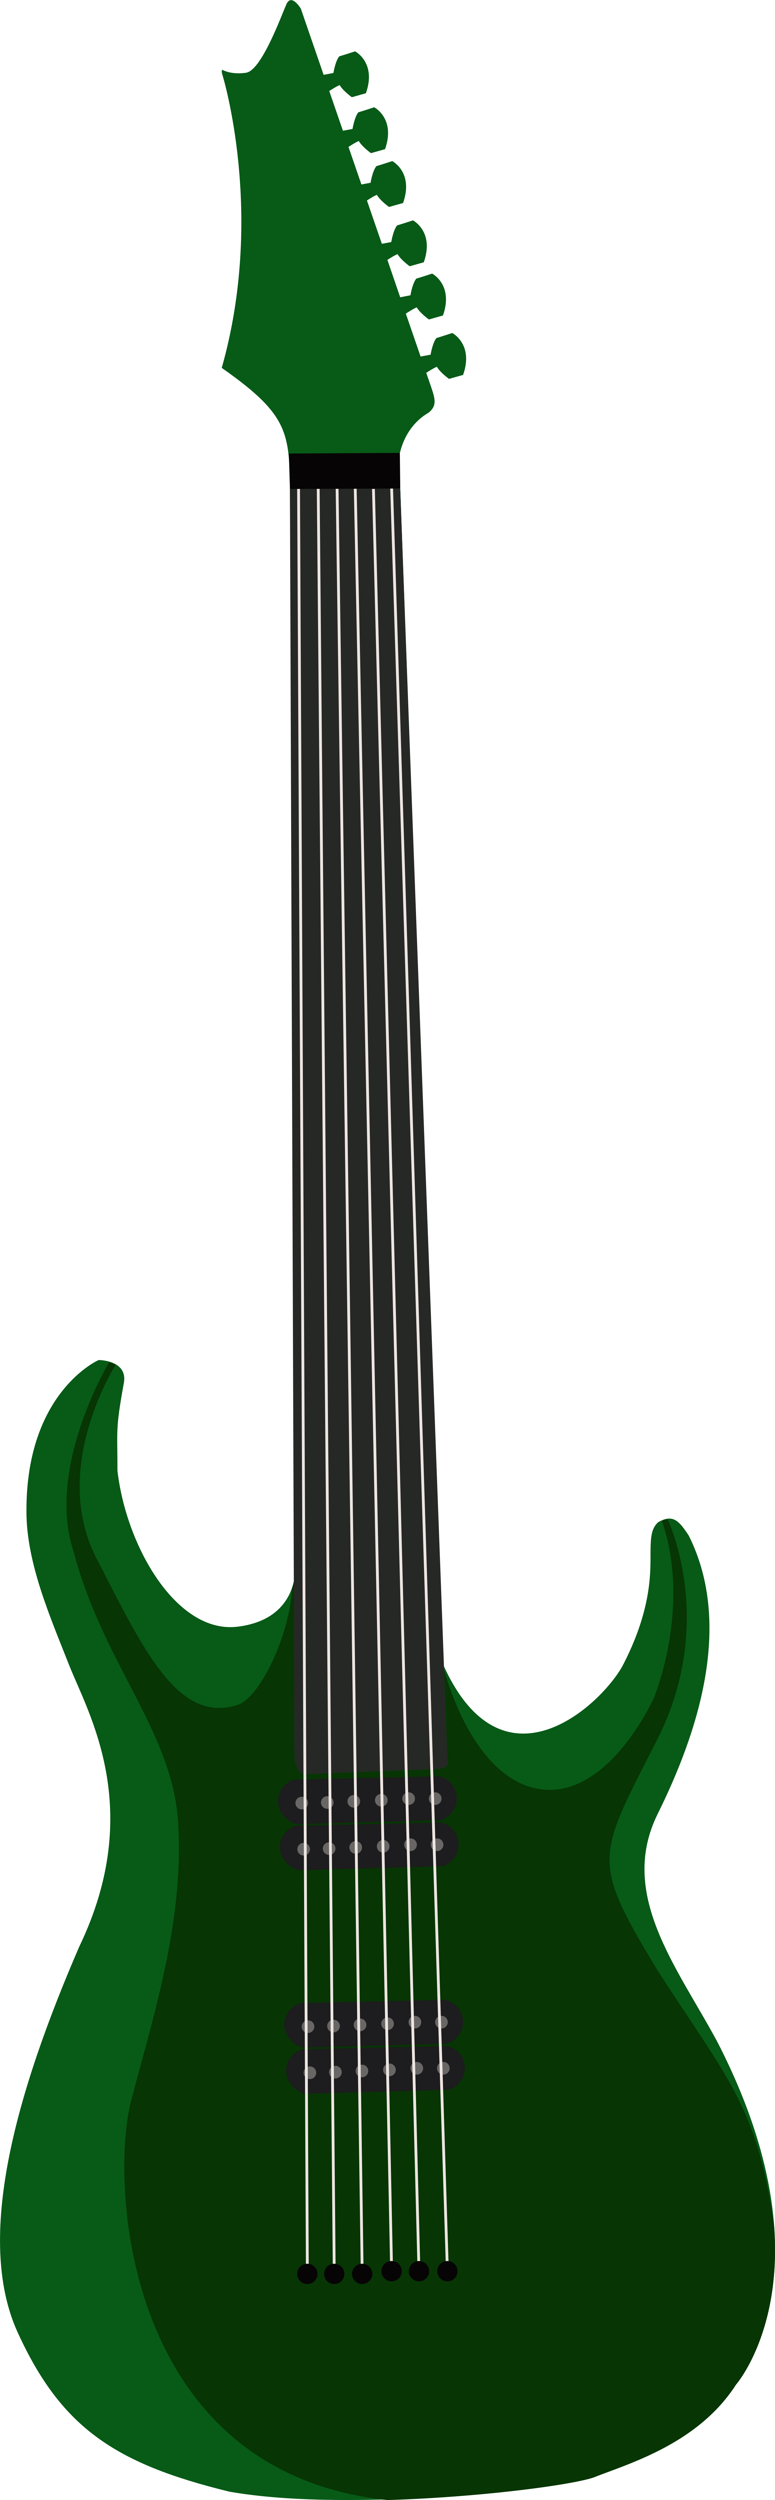 <svg xmlns="http://www.w3.org/2000/svg" viewBox="0 0 553.84 1785.6"><defs><style>.cls-1{fill:#075b17;}.cls-2{fill:#073504;}.cls-3{fill:#262825;}.cls-4{fill:#1d1c1e;}.cls-5{fill:#696765;}.cls-6{fill:none;stroke:#eee6e2;stroke-miterlimit:10;stroke-width:2px;}.cls-7{fill:#070405;}</style></defs><g id="Слой_2" data-name="Слой 2"><g id="Слой_4" data-name="Слой 4"><path class="cls-1" d="M304.61,266.27l3.45,10c2.7,8.13,4.64,13.55-1.94,18.58-18.58,10.84-20.9,31.75-20.9,31.75l31,861.29c42.07,95,111.78,31.55,128.39,2.45,20.26-38.58,20.26-65.16,20.26-78.71s.39-19.74,5.42-24.39c10.84-6.19,15.1-.77,21.93,9.55,32,64,6.2,141.42-22.19,198.71s13.42,108.77,42.32,162.32C597,1621.69,526,1702.73,526,1702.73c-26.58,41.29-74.1,55.64-99.87,65.54-18.06,8.26-174.45,26.84-262.19,11.36-82-20-120.26-45.94-151.23-113.55s-1-171.87,43.87-275.61c47.49-98.58,6.19-167.23-7.22-201.29s-30.46-72.78-30.46-109.42c-.51-85.68,51.62-108.39,51.62-108.39s20.64,0,18.06,16c-6.19,34.07-4.64,33.55-4.64,63,6.19,54.19,42.32,116.64,85.67,111.48s41.29-41.29,41.29-41.29-3.09-710.71-3.61-760.26,2.07-61.93-48.83-97.54c31.17-109.94.57-209,.57-209-1.29-3.87,0-3.87,0-3.87s5.68,3.62,16.78,2.07,25.29-41,28.9-49S215,6.21,215,6.21l16.27,47.23,7-1.3s1.29-8.25,4.13-11.87c5.16-1.54,11.35-3.61,11.35-3.61s15.49,8,7.74,29.94l-10.06,2.84s-6.45-4.65-8.65-8.65c-1.8.52-7.48,4.22-7.48,4.22h0l9.77,28.37,6.86-1.28s1.29-8.25,4.13-11.87c5.16-1.55,11.36-3.61,11.36-3.61s15.48,8,7.74,29.93l-10.07,2.84s-6.45-4.64-8.64-8.64c-1.81.51-7.4,4.17-7.4,4.17l9.24,26.84,6.54-1.22s1.29-8.26,4.13-11.87c5.16-1.55,11.35-3.61,11.35-3.61s15.49,8,7.74,29.93L278,147.83s-6.45-4.64-8.65-8.64c-1.8.51-7.12,4-7.12,4l10.66,30.94,6.73-1.25s1.29-8.26,4.13-11.88c5.16-1.54,11.36-3.61,11.36-3.61s15.48,8,7.74,29.94l-10.07,2.84s-6.45-4.65-8.64-8.65c-1.81.52-7.29,4.1-7.29,4.1L286,212.33l7.33-1.44s1.29-8.26,4.13-11.87c5.16-1.55,11.35-3.61,11.35-3.61s15.49,8,7.74,29.93l-10.06,2.84s-6.45-4.64-8.65-8.64c-1.8.51-7.82,4.46-7.82,4.46l10.55,30.64,7.15-1.31s1.29-8.26,4.13-11.87c5.16-1.55,11.35-3.61,11.35-3.61s15.49,8,7.74,29.93l-10.06,2.84s-6.45-4.64-8.65-8.64C310.46,262.49,304.61,266.27,304.61,266.27Z"/><path class="cls-2" d="M526,1703.18s33.23-37.94,27.09-114.39c-12.38-84.41-32-102.35-83.09-181.3-48-79.48-43.48-80.26-.51-164.64s7.63-157.7,7.63-157.7a15,15,0,0,0-4.06,1.15c21.12,61.77-5.64,126.09-5.64,126.09s-32.77,73.81-82.58,65.29c-42.72-7.3-62.66-67.81-67.46-84.87l2.43,65.52s1.23,5.23-8.26,5.16l-93.93,3.61s-7,0-7.23-15c0-4.37-.16-51.55-.4-122.26a44.18,44.18,0,0,1-1.24,4.5c-2.07,34.37-22.23,75.95-37.71,82.92-43.75,15.48-68.91-39.87-102.2-104.52S82.66,974.89,82.66,974.89h0A20.52,20.52,0,0,0,78,973s-45.19,74.78-25.57,134.65c21.16,80.52,70.58,128.49,74.83,193.55,4.65,71-18.53,141.73-33.54,199.22-15.23,58.32-5.17,265.28,183.17,285.21,70.19-2.18,137.72-11.61,149.21-16.87C451.89,1758.83,499.41,1744.47,526,1703.18Z"/><path class="cls-3" d="M217.61,1267.1l93.93-3.61c9.49.07,8.26-5.16,8.26-5.16l-2.43-65.52L286,348.91H207.19s1.93,534,2.79,780.93c.24,70.74.4,117.93.4,122.3C210.61,1267.1,217.61,1267.1,217.61,1267.1Z"/><path class="cls-4" d="M215,1430.72l103.22-2.33a15.75,15.75,0,0,1,12.13,11.88c3,11.32-7.09,19.09-11.61,19.35-3.39.19-102.19,2.84-102.19,2.84a18.13,18.13,0,0,1-13.42-15.74C203.09,1435.1,213.15,1430.76,215,1430.72Z"/><circle class="cls-5" cx="220.12" cy="1447.49" r="4.52"/><circle class="cls-5" cx="315.47" cy="1444.3" r="4.52"/><circle class="cls-5" cx="296.51" cy="1444.3" r="4.52"/><circle class="cls-5" cx="276.96" cy="1445.43" r="4.52"/><circle class="cls-5" cx="257.31" cy="1446.23" r="4.52"/><circle class="cls-5" cx="238.34" cy="1447.07" r="4.52"/><path class="cls-4" d="M216.31,1463.65l103.22-2.32a15.73,15.73,0,0,1,12.13,11.87c3,11.32-7.09,19.1-11.61,19.36-3.39.19-102.19,2.83-102.19,2.83a18.14,18.14,0,0,1-13.42-15.74C204.44,1468,214.5,1463.69,216.31,1463.65Z"/><circle class="cls-5" cx="221.47" cy="1480.43" r="4.52"/><circle class="cls-5" cx="316.82" cy="1477.23" r="4.52"/><circle class="cls-5" cx="297.86" cy="1477.23" r="4.52"/><circle class="cls-5" cx="278.31" cy="1478.36" r="4.52"/><circle class="cls-5" cx="258.66" cy="1479.17" r="4.52"/><circle class="cls-5" cx="239.7" cy="1480.01" r="4.52"/><path class="cls-4" d="M210.49,1271.06l103.23-2.33a15.73,15.73,0,0,1,12.13,11.87c3,11.33-7.1,19.1-11.62,19.36-3.38.19-102.19,2.84-102.19,2.84a18.14,18.14,0,0,1-13.42-15.74C198.62,1275.44,208.68,1271.1,210.49,1271.06Z"/><circle class="cls-5" cx="215.65" cy="1287.83" r="4.52"/><circle class="cls-5" cx="311.01" cy="1284.64" r="4.52"/><circle class="cls-5" cx="292.04" cy="1284.64" r="4.52"/><circle class="cls-5" cx="272.49" cy="1285.77" r="4.52"/><circle class="cls-5" cx="252.85" cy="1286.57" r="4.52"/><circle class="cls-5" cx="233.88" cy="1287.41" r="4.52"/><path class="cls-4" d="M211.84,1304l103.23-2.32a15.73,15.73,0,0,1,12.13,11.87c3,11.32-7.1,19.1-11.61,19.35-3.39.2-102.2,2.84-102.2,2.84A18.14,18.14,0,0,1,200,1320C200,1308.38,210,1304,211.84,1304Z"/><circle class="cls-5" cx="217.01" cy="1320.77" r="4.52"/><circle class="cls-5" cx="312.36" cy="1317.57" r="4.52"/><circle class="cls-5" cx="293.39" cy="1317.57" r="4.52"/><circle class="cls-5" cx="273.84" cy="1318.7" r="4.52"/><circle class="cls-5" cx="254.2" cy="1319.51" r="4.52"/><circle class="cls-5" cx="235.23" cy="1320.35" r="4.52"/><line class="cls-6" x1="219.65" y1="1624.09" x2="213.35" y2="347.23"/><line class="cls-6" x1="238.87" y1="1624.09" x2="227.41" y2="349.15"/><line class="cls-6" x1="258.84" y1="1624.09" x2="240.9" y2="349.09"/><line class="cls-6" x1="279.87" y1="1622.15" x2="253.87" y2="349.04"/><line class="cls-6" x1="299.41" y1="1622.15" x2="266.87" y2="349.23"/><line class="cls-6" x1="319.73" y1="1622.15" x2="279.87" y2="348.93"/><circle class="cls-7" cx="219.65" cy="1624.09" r="7.25"/><circle class="cls-7" cx="238.87" cy="1624.09" r="7.25"/><circle class="cls-7" cx="279.87" cy="1622.15" r="7.25"/><circle class="cls-7" cx="299.41" cy="1622.15" r="7.25"/><circle class="cls-7" cx="258.84" cy="1624.09" r="7.25"/><circle class="cls-7" cx="319.73" cy="1622.15" r="7.25"/><path class="cls-7" d="M285.35,348.91l-77.51.32a.65.65,0,0,1-.65-.65l-.74-24a.66.66,0,0,1,.65-.66l78-.44a.66.66,0,0,1,.65.66l.27,24.14A.66.66,0,0,1,285.35,348.91Z"/></g></g></svg>